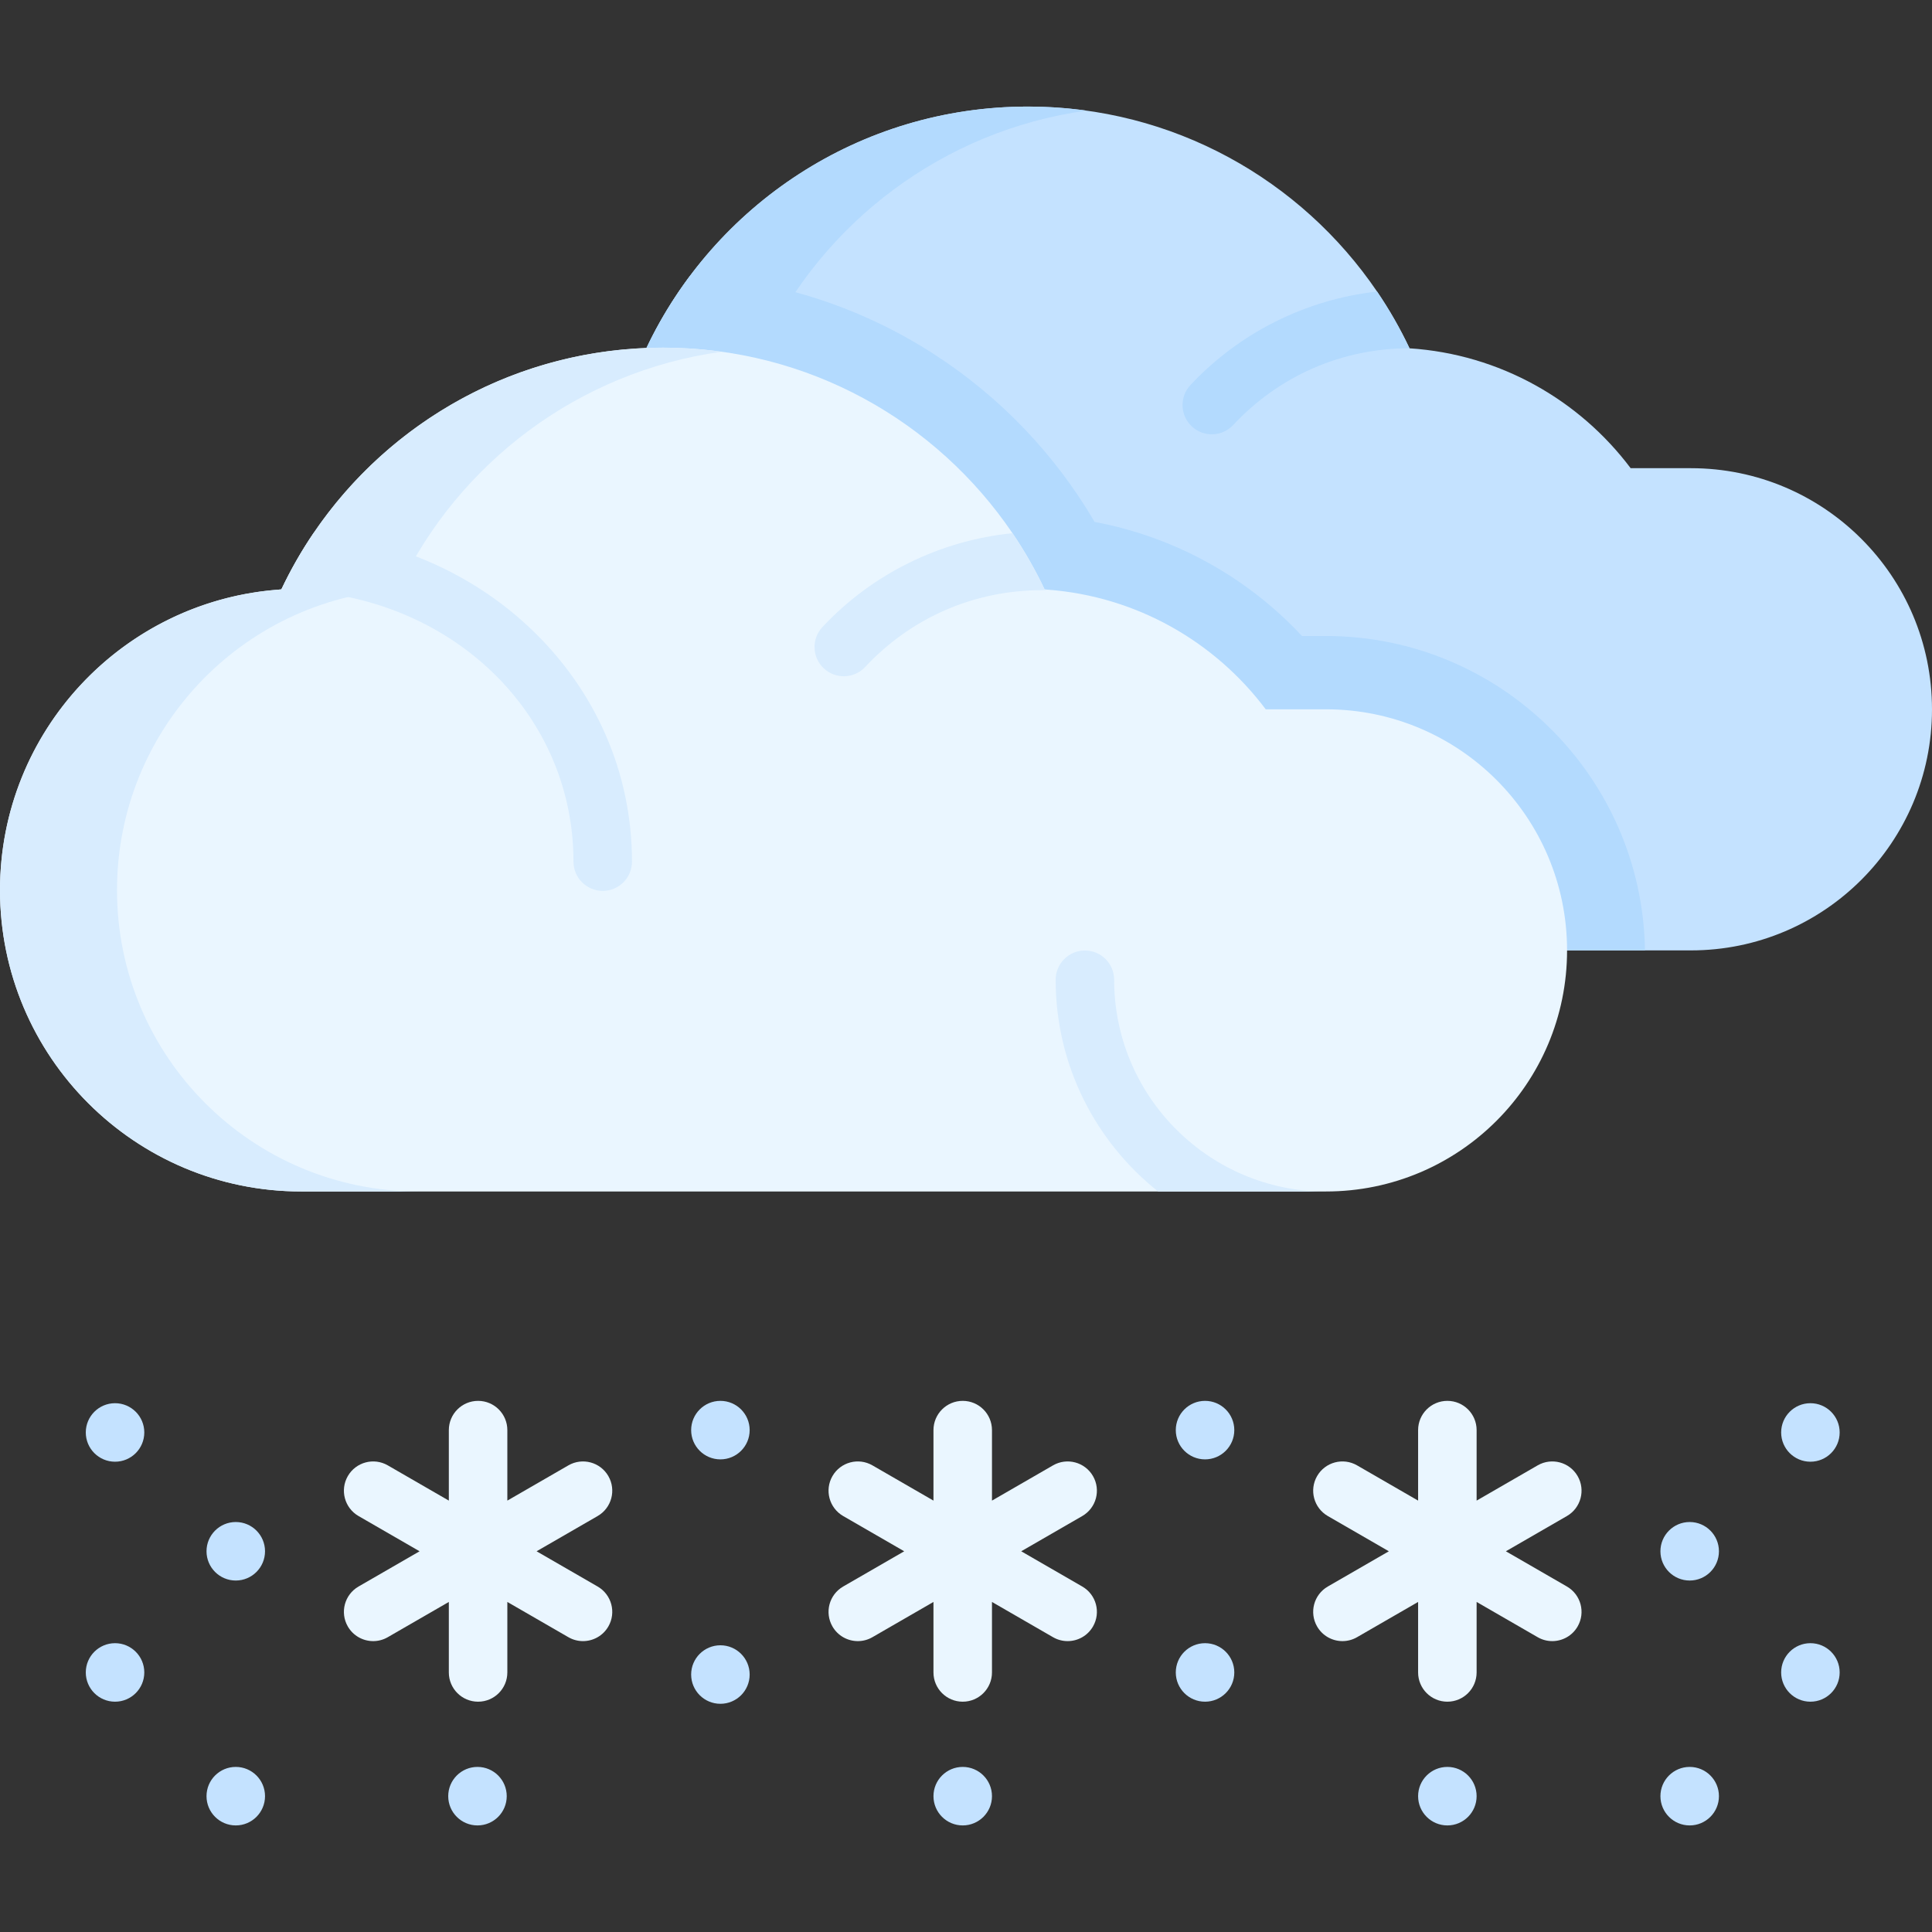 <svg id="Capa_1" enable-background="new 0 0 512 512" height="512" viewBox="0 0 512 512" width="512" xmlns="http://www.w3.org/2000/svg"><rect x="0" y="0" width="512" height="512" fill="#333333" stroke="none"/><g><path d="m512 187.975c0 35.28-28.61 63.89-63.89 63.89h-271.54c-44.1 0-79.86-35.76-79.86-79.87 0-42.33 32.93-76.96 74.57-79.69 17.91-37.87 56.46-64.06 101.13-64.06 38.48 0 72.42 19.43 92.53 49.02 3.23 4.76 6.11 9.78 8.59 15.02 0 .01.01.01.01.02 23.95 1.57 45.02 13.7 58.6 31.77h15.97c17.64 0 33.61 7.15 45.17 18.72 11.57 11.56 18.72 27.53 18.72 45.18z" fill="#c4e2ff"/><path d="m351.399 168.549h-6.356c-14.657-15.713-33.905-26.293-54.956-30.23-10.473-17.896-25.02-33.126-42.566-44.464-19.363-12.512-41.537-19.666-64.528-20.921-4.524 6.018-8.462 12.498-11.713 19.372-41.639 2.725-74.571 37.365-74.571 79.693 0 44.107 35.756 79.864 79.864 79.864h259.36c-.675-46.053-38.324-83.314-84.534-83.314z" fill="#b3dafe"/><path d="m127.72 171.998c0-42.328 32.93-76.965 74.569-79.69 15.799-33.407 47.681-57.728 85.639-62.995-5.069-.703-10.255-1.069-15.518-1.069-44.67 0-83.22 26.193-101.129 64.061-41.639 2.725-74.571 37.365-74.571 79.693 0 44.107 35.756 79.864 79.864 79.864h31.01c-44.108 0-79.864-35.756-79.864-79.864z" fill="#b3dafe"/><g><g fill="#eaf6ff"><path d="m161.219 391.175c-2.142-3.709-6.883-4.978-10.59-2.838l-16.178 9.34v-18.681c0-4.282-3.471-7.753-7.753-7.753s-7.753 3.47-7.753 7.753v18.681l-16.178-9.34c-3.709-2.141-8.449-.871-10.59 2.838-2.141 3.708-.87 8.449 2.838 10.59l16.178 9.34-16.178 9.34c-3.708 2.141-4.979 6.882-2.838 10.59 1.436 2.487 4.042 3.877 6.721 3.877 1.315 0 2.648-.335 3.869-1.04l16.178-9.34v18.681c0 4.282 3.471 7.753 7.753 7.753s7.753-3.471 7.753-7.753v-18.681l16.178 9.34c1.221.705 2.554 1.04 3.869 1.04 2.679 0 5.285-1.39 6.721-3.877 2.141-3.708.87-8.449-2.838-10.59l-16.178-9.34 16.178-9.34c3.708-2.141 4.979-6.883 2.838-10.59z"/><path d="m289.653 391.175c-2.141-3.709-6.882-4.978-10.59-2.838l-16.178 9.34v-18.681c0-4.282-3.471-7.753-7.753-7.753s-7.753 3.47-7.753 7.753v18.681l-16.178-9.34c-3.708-2.141-8.45-.871-10.59 2.838-2.141 3.708-.87 8.449 2.838 10.59l16.178 9.34-16.178 9.34c-3.708 2.141-4.979 6.882-2.838 10.59 1.436 2.487 4.042 3.877 6.721 3.877 1.315 0 2.648-.335 3.869-1.04l16.178-9.34v18.681c0 4.282 3.471 7.753 7.753 7.753s7.753-3.471 7.753-7.753v-18.681l16.178 9.34c1.221.705 2.554 1.04 3.869 1.04 2.679 0 5.285-1.39 6.721-3.877 2.141-3.708.87-8.449-2.838-10.59l-16.178-9.34 16.178-9.34c3.708-2.141 4.979-6.883 2.838-10.59z"/><path d="m415.249 420.445-16.178-9.34 16.178-9.34c3.708-2.141 4.979-6.882 2.838-10.59-2.141-3.709-6.882-4.978-10.59-2.838l-16.178 9.34v-18.681c0-4.282-3.471-7.753-7.753-7.753s-7.753 3.47-7.753 7.753v18.681l-16.178-9.34c-3.708-2.141-8.45-.871-10.59 2.838-2.141 3.708-.87 8.449 2.838 10.59l16.178 9.34-16.178 9.34c-3.708 2.141-4.979 6.882-2.838 10.59 1.436 2.487 4.042 3.877 6.721 3.877 1.315 0 2.648-.335 3.869-1.04l16.178-9.34v18.681c0 4.282 3.471 7.753 7.753 7.753s7.753-3.471 7.753-7.753v-18.681l16.178 9.34c1.221.705 2.554 1.04 3.869 1.04 2.679 0 5.285-1.39 6.721-3.877 2.141-3.708.87-8.449-2.838-10.59z"/></g></g><path d="m415.29 251.865c0 35.28-28.6 63.89-63.89 63.89h-271.54c-44.1 0-79.86-35.76-79.86-79.86 0-41.91 32.27-76.28 73.32-79.59h.01c.42-.04.82-.07 1.24-.1 2.47-5.21 5.32-10.21 8.54-14.94 20.11-29.65 54.07-49.13 92.59-49.13 38.53 0 72.52 19.5 92.62 49.17 3.2 4.72 6.05 9.7 8.51 14.9.25.02.51.03.76.06 23.64 1.76 44.4 13.82 57.84 31.71h15.97c17.64 0 33.62 7.15 45.18 18.71s18.71 27.53 18.71 45.18z" fill="#eaf6ff"/><path d="m31.01 235.891c0-42.328 32.93-76.965 74.569-79.69 15.799-33.407 47.668-57.717 85.626-62.984-5.069-.703-10.243-1.08-15.505-1.08-44.67 0-83.222 26.196-101.131 64.064-41.639 2.725-74.569 37.362-74.569 79.69 0 44.108 35.756 79.864 79.864 79.864h31.01c-44.107 0-79.864-35.756-79.864-79.864z" fill="#d8ecfe"/><g><g><path d="m167.48 228.345c0 4.28-3.47 7.75-7.75 7.75s-7.75-3.47-7.75-7.75c0-40.34-34-71.94-77.41-71.94-.42 0-.84-.03-1.24-.1.42-.04.82-.07 1.24-.1 2.47-5.21 5.32-10.21 8.54-14.94 21.71 1.81 41.78 10.54 57.21 25.04 17.51 16.46 27.16 38.49 27.16 62.04z" fill="#d8ecfe"/></g></g><g><g><path d="m349.66 315.755h-42.75c-16.53-13.14-27.15-33.41-27.15-56.11 0-4.28 3.47-7.75 7.75-7.75s7.75 3.47 7.75 7.75c0 30.37 24.25 55.19 54.4 56.11z" fill="#d8ecfe"/></g></g><g><g><path d="m277.59 156.265c-.47.09-.95.14-1.45.14-17.95 0-34.6 7.23-46.86 20.35-1.53 1.64-3.59 2.46-5.67 2.46-1.89 0-3.79-.69-5.29-2.09-3.13-2.92-3.29-7.83-.37-10.95 13.22-14.14 31.25-22.97 50.37-24.87 3.2 4.72 6.05 9.7 8.51 14.9.25.02.51.03.76.06z" fill="#d8ecfe"/></g></g><g><g><path d="m373.53 92.285c-17.91.04-34.49 7.25-46.72 20.35-1.53 1.63-3.6 2.46-5.67 2.46-1.9 0-3.8-.7-5.29-2.09-3.13-2.93-3.3-7.83-.37-10.96 13.01-13.92 30.67-22.7 49.46-24.78 3.23 4.76 6.11 9.78 8.59 15.02z" fill="#b3dafe"/></g></g><g><g fill="#c4e2ff"><path d="m447.783 418.857c-4.282 0-7.753-3.471-7.753-7.753 0-4.282 3.471-7.753 7.753-7.753 4.282 0 7.753 3.471 7.753 7.753 0 4.282-3.471 7.753-7.753 7.753z"/><path d="m479.778 450.966c-4.282 0-7.753-3.471-7.753-7.753 0-4.282 3.471-7.753 7.753-7.753 4.282 0 7.753 3.471 7.753 7.753 0 4.282-3.471 7.753-7.753 7.753z"/><path d="m479.778 387.369c-4.282 0-7.753-3.471-7.753-7.753 0-4.282 3.471-7.753 7.753-7.753 4.282 0 7.753 3.471 7.753 7.753 0 4.282-3.471 7.753-7.753 7.753z"/><path d="m447.783 483.756c-4.282 0-7.753-3.471-7.753-7.753 0-4.282 3.471-7.753 7.753-7.753 4.282 0 7.753 3.471 7.753 7.753 0 4.282-3.471 7.753-7.753 7.753z"/><path d="m190.915 386.749c-4.282 0-7.753-3.471-7.753-7.753 0-4.282 3.471-7.753 7.753-7.753 4.282 0 7.753 3.471 7.753 7.753 0 4.282-3.471 7.753-7.753 7.753z"/><path d="m190.915 451.523c-4.282 0-7.753-3.471-7.753-7.753 0-4.282 3.471-7.753 7.753-7.753 4.282 0 7.753 3.471 7.753 7.753 0 4.282-3.471 7.753-7.753 7.753z"/><path d="m126.537 483.756c-4.282 0-7.753-3.471-7.753-7.753 0-4.282 3.471-7.753 7.753-7.753 4.282 0 7.753 3.471 7.753 7.753 0 4.282-3.471 7.753-7.753 7.753z"/><path d="m255.132 483.756c-4.282 0-7.753-3.471-7.753-7.753 0-4.282 3.471-7.753 7.753-7.753 4.282 0 7.753 3.471 7.753 7.753 0 4.282-3.471 7.753-7.753 7.753z"/><path d="m383.566 483.756c-4.282 0-7.753-3.471-7.753-7.753 0-4.282 3.471-7.753 7.753-7.753 4.282 0 7.753 3.471 7.753 7.753 0 4.282-3.471 7.753-7.753 7.753z"/><path d="m319.349 386.749c-4.282 0-7.753-3.471-7.753-7.753 0-4.282 3.471-7.753 7.753-7.753 4.282 0 7.753 3.471 7.753 7.753 0 4.282-3.471 7.753-7.753 7.753z"/><path d="m319.349 450.966c-4.282 0-7.753-3.471-7.753-7.753 0-4.282 3.471-7.753 7.753-7.753 4.282 0 7.753 3.471 7.753 7.753 0 4.282-3.471 7.753-7.753 7.753z"/><path d="m62.482 418.857c-4.282 0-7.753-3.471-7.753-7.753 0-4.282 3.471-7.753 7.753-7.753 4.282 0 7.753 3.471 7.753 7.753-.001 4.282-3.472 7.753-7.753 7.753z"/><path d="m30.487 450.966c-4.282 0-7.753-3.471-7.753-7.753 0-4.282 3.471-7.753 7.753-7.753 4.282 0 7.753 3.471 7.753 7.753-.001 4.282-3.471 7.753-7.753 7.753z"/><path d="m30.487 387.369c-4.282 0-7.753-3.471-7.753-7.753 0-4.282 3.471-7.753 7.753-7.753 4.282 0 7.753 3.471 7.753 7.753-.001 4.282-3.471 7.753-7.753 7.753z"/><path d="m62.482 483.756c-4.282 0-7.753-3.471-7.753-7.753 0-4.282 3.471-7.753 7.753-7.753 4.282 0 7.753 3.471 7.753 7.753-.001 4.282-3.472 7.753-7.753 7.753z"/></g></g></g></svg>